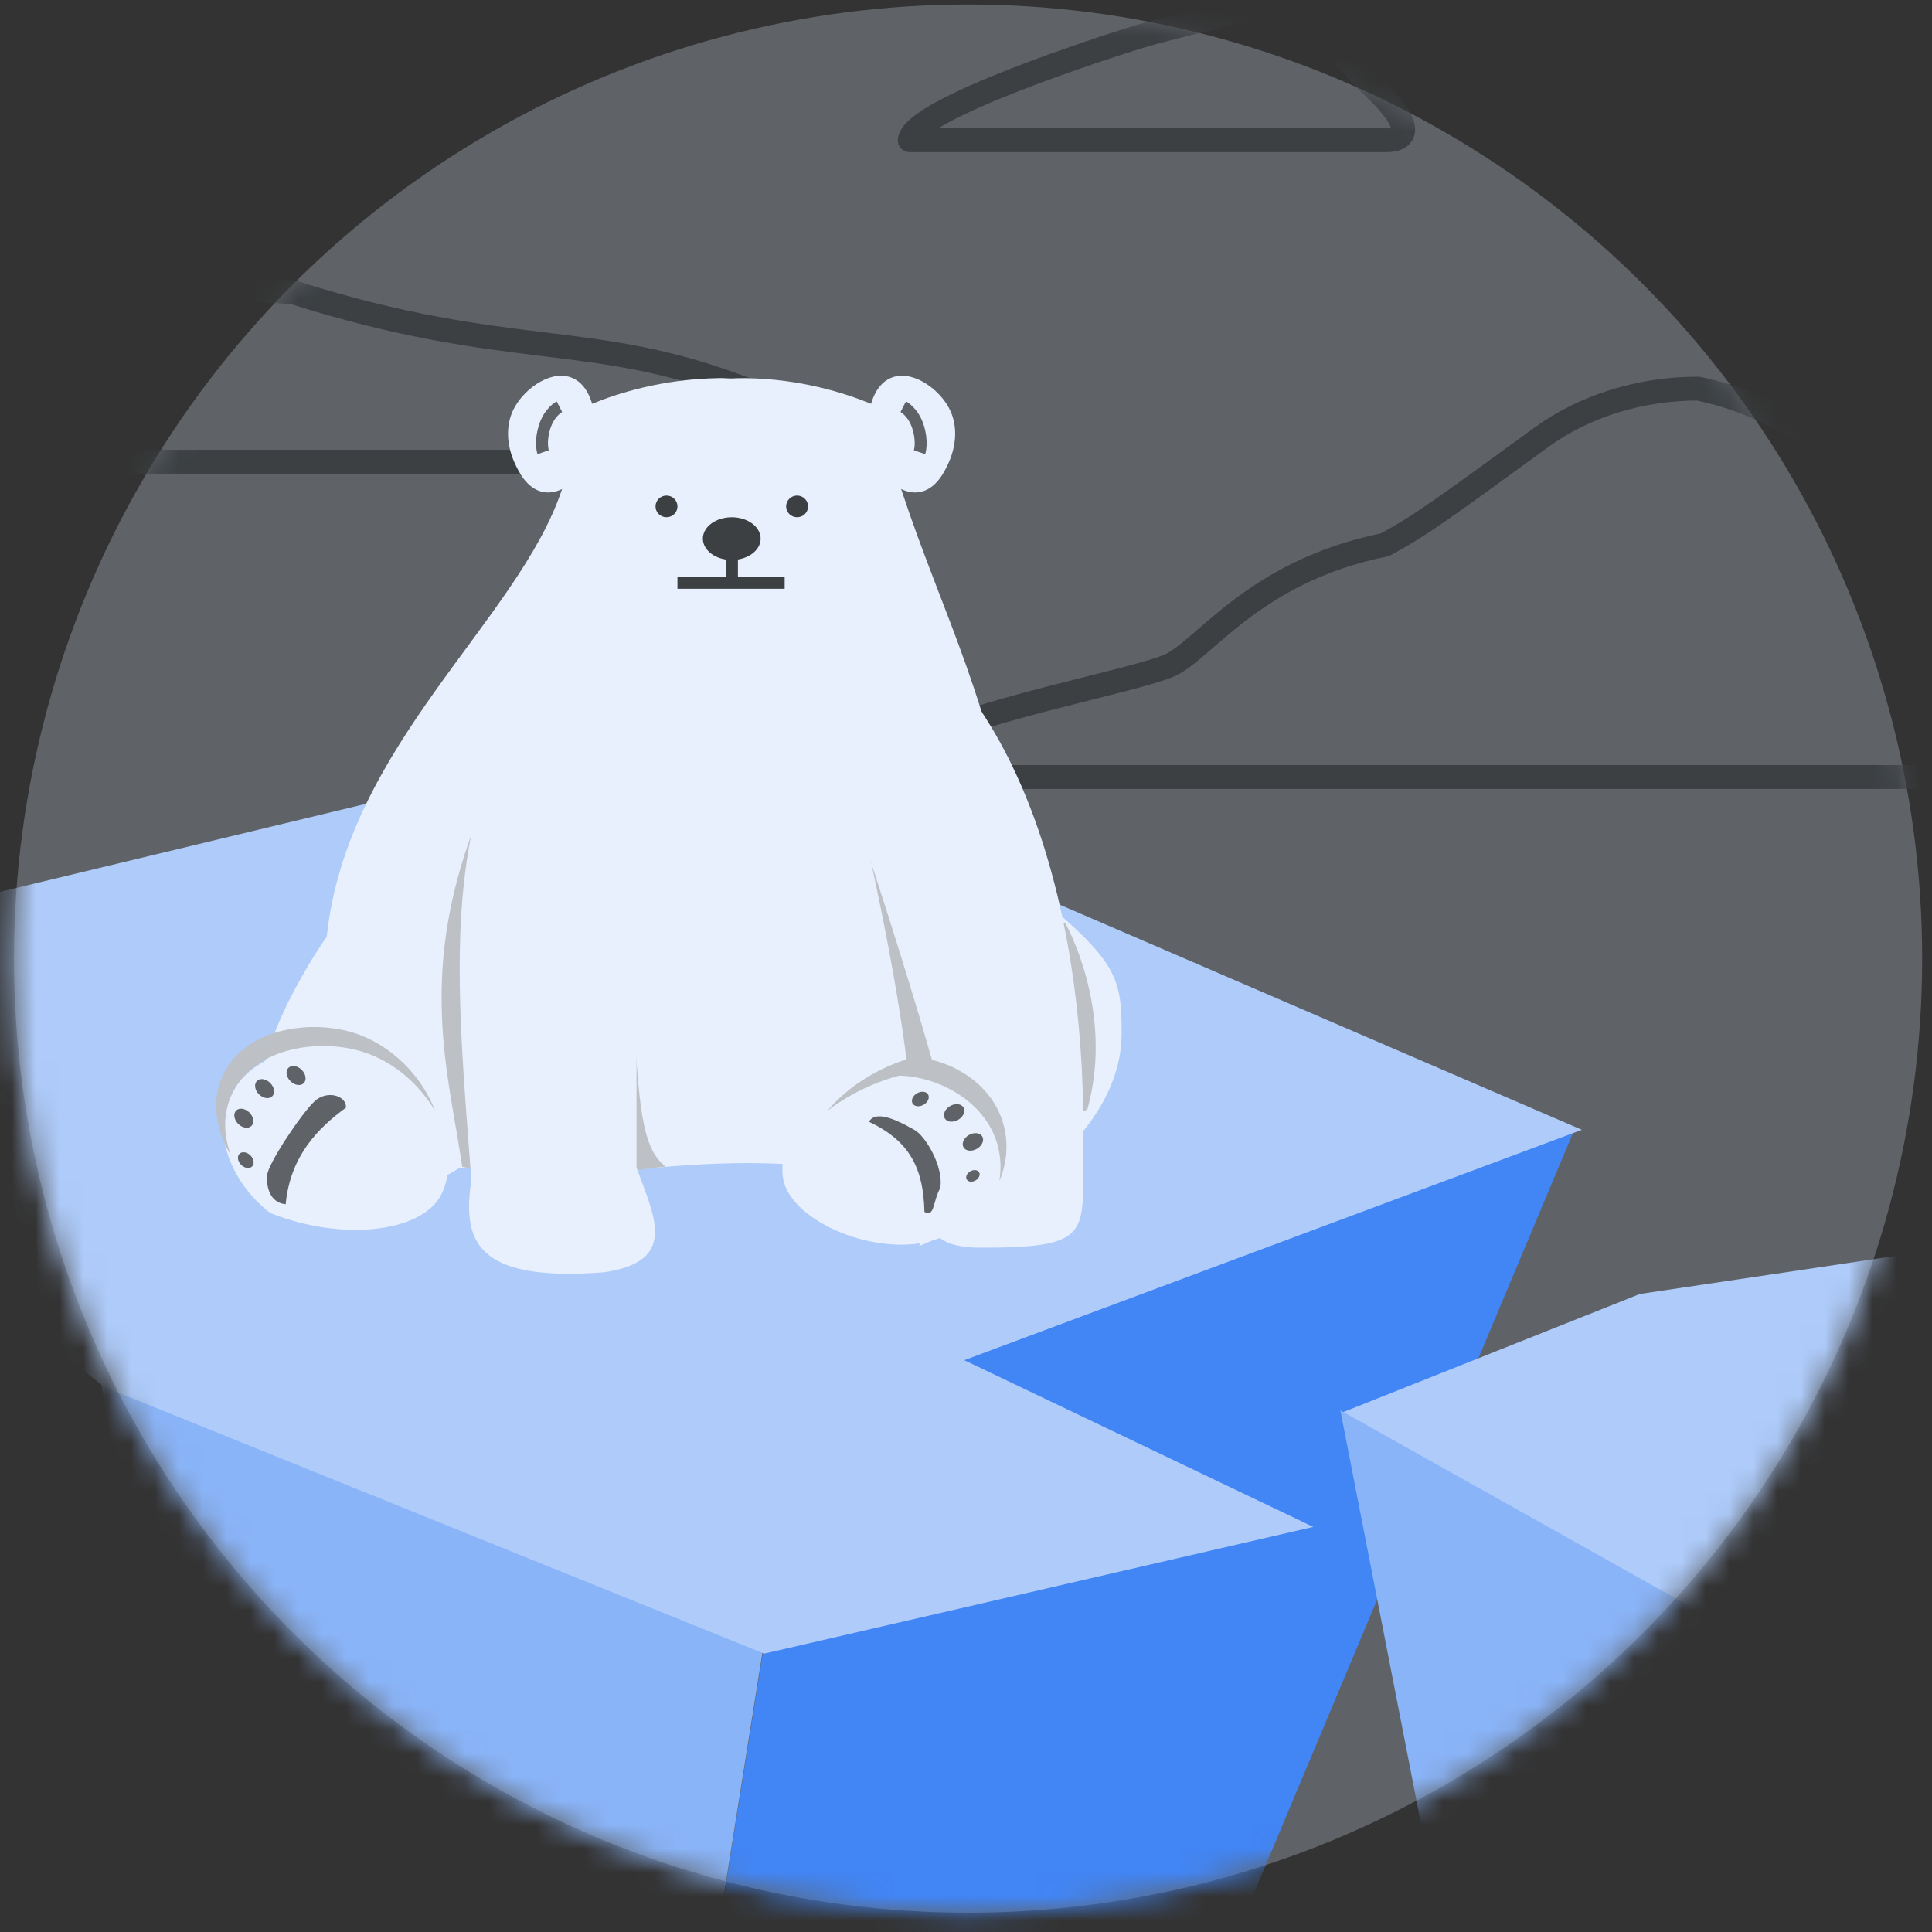 <svg width="81" height="81" viewBox="0 0 81 81" fill="none" xmlns="http://www.w3.org/2000/svg">
<rect x="0" y="0" width="81" height="81" fill="#333333" stroke="none"/>
<circle cx="40.587" cy="40.189" r="40" fill="#5F6368"/>
<mask id="mask0_777_71480" style="mask-type:alpha" maskUnits="userSpaceOnUse" x="0" y="0" width="81" height="81">
<circle cx="40.587" cy="40.189" r="40" fill="#E8F0FE"/>
</mask>
<g mask="url(#mask0_777_71480)">
<path d="M64.632 18.329C66.439 17.017 68.775 16.292 71.196 16.293C82.064 18.57 83.086 32.576 81.597 32.576H66.387H36.84C36.986 30.446 46.498 28.869 48.941 27.938C50.41 27.378 52.471 23.963 58.063 22.84C59.66 21.969 60.517 21.316 64.632 18.329Z" stroke="#3C4043" stroke-linejoin="round"/>
<path d="M12.29 12.256C4.712 11.658 -2.401 13.649 -4.831 14.943C-9.511 17.434 -10.49 19.359 -8.651 19.359H10.124H35.965C35.784 18.298 32.908 17.286 31.379 16.371C24.765 13.789 21.476 15.158 12.29 12.256Z" stroke="#3C4043" stroke-linejoin="round"/>
<path d="M49.724 5.878H38.14C38.272 4.556 46.538 1.911 47.689 1.556C49.049 1.137 53.243 0.13 53.698 0.192C54.984 0.368 56.628 2.772 57.318 3.401C59.416 5.312 58.965 5.878 58.141 5.878H49.724Z" stroke="#3C4043" stroke-linejoin="round"/>
<path d="M31.986 69.287L55.059 63.822L38.749 103.023L26.096 106.182L31.986 69.287Z" fill="#4285F4"/>
<path d="M40.299 56.966L66.026 47.314L45.205 96.927H38.398L40.299 56.966Z" fill="#4285F4"/>
<path d="M4.245 58.021L31.971 69.25L26.106 106.096L12.133 104.66L4.245 58.021Z" fill="#8AB4F8"/>
<path d="M66.32 47.368L40.428 57.026L55.061 64.016L32.039 69.329L4.357 58.144L-16.6 41.384L27.719 30.724L66.32 47.368Z" fill="#AECBFA"/>
<path d="M84.444 51.916L90.082 62.319L87.982 67.293L72.387 68.273L56.262 59.224L68.751 54.251L84.444 51.916Z" fill="#AECBFA"/>
<path d="M56.195 59.131L72.784 68.432L74.846 87.552L61.933 88.536L56.195 59.131Z" fill="#8AB4F8"/>
<path d="M92.096 66.913L72.653 68.133L72.47 88.559L87.141 85.364L92.096 66.913Z" fill="#8AB4F8"/>
</g>
<path d="M42.736 36.936C41.638 29.404 39.597 26.011 37.78 20.502C37.95 20.586 38.228 20.682 38.543 20.634C39.258 20.514 39.609 19.75 39.754 19.439C39.851 19.236 40.359 18.113 39.754 17.049C39.294 16.237 38.18 15.472 37.332 15.855C36.787 16.093 36.581 16.715 36.521 16.93C35.407 16.476 33.579 15.89 31.278 15.855C31.072 15.855 30.878 15.855 30.672 15.867C30.467 15.867 30.273 15.843 30.067 15.855C27.754 15.902 25.938 16.476 24.824 16.93C24.763 16.715 24.558 16.093 24.013 15.855C23.165 15.472 22.051 16.237 21.591 17.049C20.985 18.113 21.494 19.236 21.591 19.439C21.736 19.75 22.087 20.514 22.802 20.634C23.117 20.682 23.395 20.586 23.565 20.502C21.748 26.011 14.547 31.231 13.699 39.272C12.538 40.946 10.28 44.82 10.861 47.595C11.832 52.24 14.992 50.967 14.992 50.967C16.414 50.682 19.299 48.95 19.299 48.95L24.013 49.401C24.013 49.401 39.248 46.756 38.543 52.24C38.543 52.24 47.025 48.866 47.025 43.317C47.025 40.841 46.816 40.231 42.736 36.936Z" fill="#E8F0FE"/>
<path d="M43.425 39.185L44.647 38.673C44.647 38.673 46.749 42.325 45.59 46.508C42.668 48.101 43.425 46.17 43.425 46.17V39.185Z" fill="#BDC1C6"/>
<path d="M28.403 24.434C29.949 24.434 31.277 24.434 32.897 24.434" stroke="#3C4043" stroke-width="0.5" stroke-miterlimit="10"/>
<line x1="30.688" y1="22.999" x2="30.688" y2="24.605" stroke="#3C4043" stroke-width="0.5"/>
<path d="M9.744 45.777C8.709 47.612 9.939 49.835 11.349 50.865C14.372 52.056 17.614 51.657 18.459 50.158C19.579 48.173 17.742 45.002 15.111 44.194C13.419 43.664 10.778 43.942 9.744 45.777Z" fill="#E8F0FE"/>
<path fill-rule="evenodd" clip-rule="evenodd" d="M9.678 48.434C9.045 47.362 8.792 46.043 9.447 44.881C10.482 43.046 13.122 42.768 14.814 43.297C16.408 43.787 17.711 45.144 18.241 46.579C17.588 45.46 16.486 44.491 15.192 44.093C13.5 43.564 10.86 43.842 9.825 45.677C9.325 46.565 9.354 47.544 9.678 48.434Z" fill="#BDC1C6"/>
<path d="M27.943 21.685C28.197 21.685 28.403 21.482 28.403 21.231C28.403 20.981 28.197 20.777 27.943 20.777C27.689 20.777 27.483 20.981 27.483 21.231C27.483 21.482 27.689 21.685 27.943 21.685Z" fill="#3C4043"/>
<path d="M33.419 21.685C33.673 21.685 33.879 21.482 33.879 21.231C33.879 20.981 33.673 20.777 33.419 20.777C33.165 20.777 32.959 20.981 32.959 21.231C32.959 21.482 33.165 21.685 33.419 21.685Z" fill="#3C4043"/>
<path d="M30.679 23.478C31.348 23.478 31.89 23.077 31.89 22.582C31.89 22.087 31.348 21.686 30.679 21.686C30.01 21.686 29.468 22.087 29.468 22.582C29.468 23.077 30.01 23.478 30.679 23.478Z" fill="#3C4043"/>
<path d="M12.733 45.413C12.864 45.282 12.827 45.033 12.65 44.855C12.473 44.677 12.223 44.639 12.092 44.77C11.961 44.9 11.999 45.15 12.176 45.327C12.353 45.505 12.603 45.543 12.733 45.413Z" fill="#5F6368"/>
<path d="M11.414 45.963C11.544 45.832 11.507 45.583 11.33 45.405C11.153 45.227 10.903 45.189 10.773 45.32C10.642 45.45 10.679 45.7 10.856 45.877C11.033 46.055 11.283 46.093 11.414 45.963Z" fill="#5F6368"/>
<path d="M10.543 47.204C10.673 47.073 10.636 46.824 10.459 46.646C10.282 46.468 10.032 46.43 9.901 46.561C9.771 46.691 9.808 46.941 9.985 47.118C10.162 47.296 10.412 47.334 10.543 47.204Z" fill="#5F6368"/>
<path d="M10.571 48.905C10.679 48.797 10.648 48.59 10.502 48.444C10.355 48.296 10.149 48.265 10.04 48.373C9.932 48.481 9.963 48.688 10.109 48.835C10.256 48.982 10.462 49.013 10.571 48.905Z" fill="#5F6368"/>
<path d="M11.977 50.488C12.172 48.453 13.342 47.29 14.502 46.441C14.55 45.949 13.72 45.676 13.188 46.172C12.639 46.684 11.25 48.765 11.203 49.258C11.156 49.751 11.311 50.425 11.977 50.488Z" fill="#5F6368"/>
<path d="M23.454 17.051C23.454 17.051 23.026 17.271 22.829 17.912C22.632 18.552 22.771 18.96 22.771 18.96" stroke="#5F6368" stroke-width="0.5"/>
<path d="M37.869 17.051C37.869 17.051 38.297 17.271 38.494 17.912C38.691 18.552 38.552 18.96 38.552 18.96" stroke="#5F6368" stroke-width="0.5"/>
<path d="M38.273 47.497C37.35 48.65 35.942 51.63 39.079 52.017L40.141 47.689C39.52 43.755 37.424 37.686 36.003 33.843C36.93 37.839 38.145 43.709 38.273 47.497Z" fill="#BDC1C6"/>
<path d="M19.378 48.922C21.264 49.282 21.846 48.922 24.795 48.922L21.33 48.018C21.104 44.216 26.748 35.668 20.172 33.953C17.379 40.662 18.839 45.099 19.378 48.922Z" fill="#BDC1C6"/>
<path d="M26.548 42.527C26.802 46.194 26.866 48.123 27.904 48.907L25.553 49.195C24.724 47.321 18.018 45.949 22.211 40.621C25.925 41.718 25.934 40.427 26.548 42.527Z" fill="#BDC1C6"/>
<path d="M34.623 30.508C34.623 30.508 31.986 22.557 37.434 26.05C42.883 29.543 45.647 38.545 45.404 48.475C45.404 51.728 45.759 52.318 41.093 52.31C38.028 52.305 38.894 50.255 39.998 47.957C38.606 41.976 34.623 30.508 34.623 30.508Z" fill="#E8F0FE"/>
<path d="M26.686 35.89C26.686 35.89 29.258 23.462 23.645 26.946C18.362 33.223 19.038 40.001 19.762 49.457C19.414 51.893 19.762 53.774 25.332 53.341C28.463 52.874 27.419 50.995 26.687 48.954C26.687 42.48 26.686 35.89 26.686 35.89Z" fill="#E8F0FE"/>
<path d="M41.812 48.125C41.44 45.862 39.192 44.601 37.542 44.519C34.627 45.256 32.526 47.55 32.83 49.398C33.134 51.247 36.889 52.791 39.287 51.946C40.835 51.411 42.185 50.388 41.812 48.125Z" fill="#E8F0FE"/>
<path fill-rule="evenodd" clip-rule="evenodd" d="M37.694 45.097C39.368 45.122 41.61 46.265 41.914 48.441C41.966 48.812 41.955 49.174 41.895 49.52C42.145 48.936 42.261 48.282 42.164 47.588C41.872 45.489 39.816 44.368 38.288 44.33C36.785 44.746 35.502 45.599 34.694 46.568C35.516 45.935 36.548 45.407 37.694 45.097Z" fill="#BDC1C6"/>
<path d="M40.53 49.449C40.591 49.554 40.757 49.573 40.9 49.491C41.044 49.408 41.111 49.255 41.05 49.15C40.989 49.044 40.824 49.025 40.68 49.108C40.537 49.19 40.47 49.343 40.53 49.449Z" fill="#5F6368"/>
<path d="M40.396 48.101C40.489 48.262 40.739 48.29 40.957 48.165C41.174 48.04 41.276 47.809 41.184 47.649C41.091 47.489 40.84 47.46 40.623 47.585C40.406 47.71 40.304 47.941 40.396 48.101Z" fill="#5F6368"/>
<path d="M39.609 46.887C39.701 47.047 39.952 47.075 40.17 46.95C40.387 46.825 40.489 46.594 40.396 46.434C40.304 46.274 40.053 46.245 39.836 46.37C39.618 46.495 39.517 46.726 39.609 46.887Z" fill="#5F6368"/>
<path d="M38.26 46.264C38.337 46.396 38.544 46.42 38.724 46.316C38.904 46.213 38.988 46.021 38.912 45.889C38.836 45.756 38.628 45.733 38.448 45.836C38.268 45.94 38.184 46.131 38.26 46.264Z" fill="#5F6368"/>
<path d="M36.431 47.032C38.231 47.869 38.716 49.104 38.757 50.81C39.191 51.048 39.097 50.398 39.419 49.811C39.575 48.896 38.782 47.614 38.347 47.377C37.913 47.139 36.752 46.446 36.431 47.032Z" fill="#5F6368"/>
</svg>
